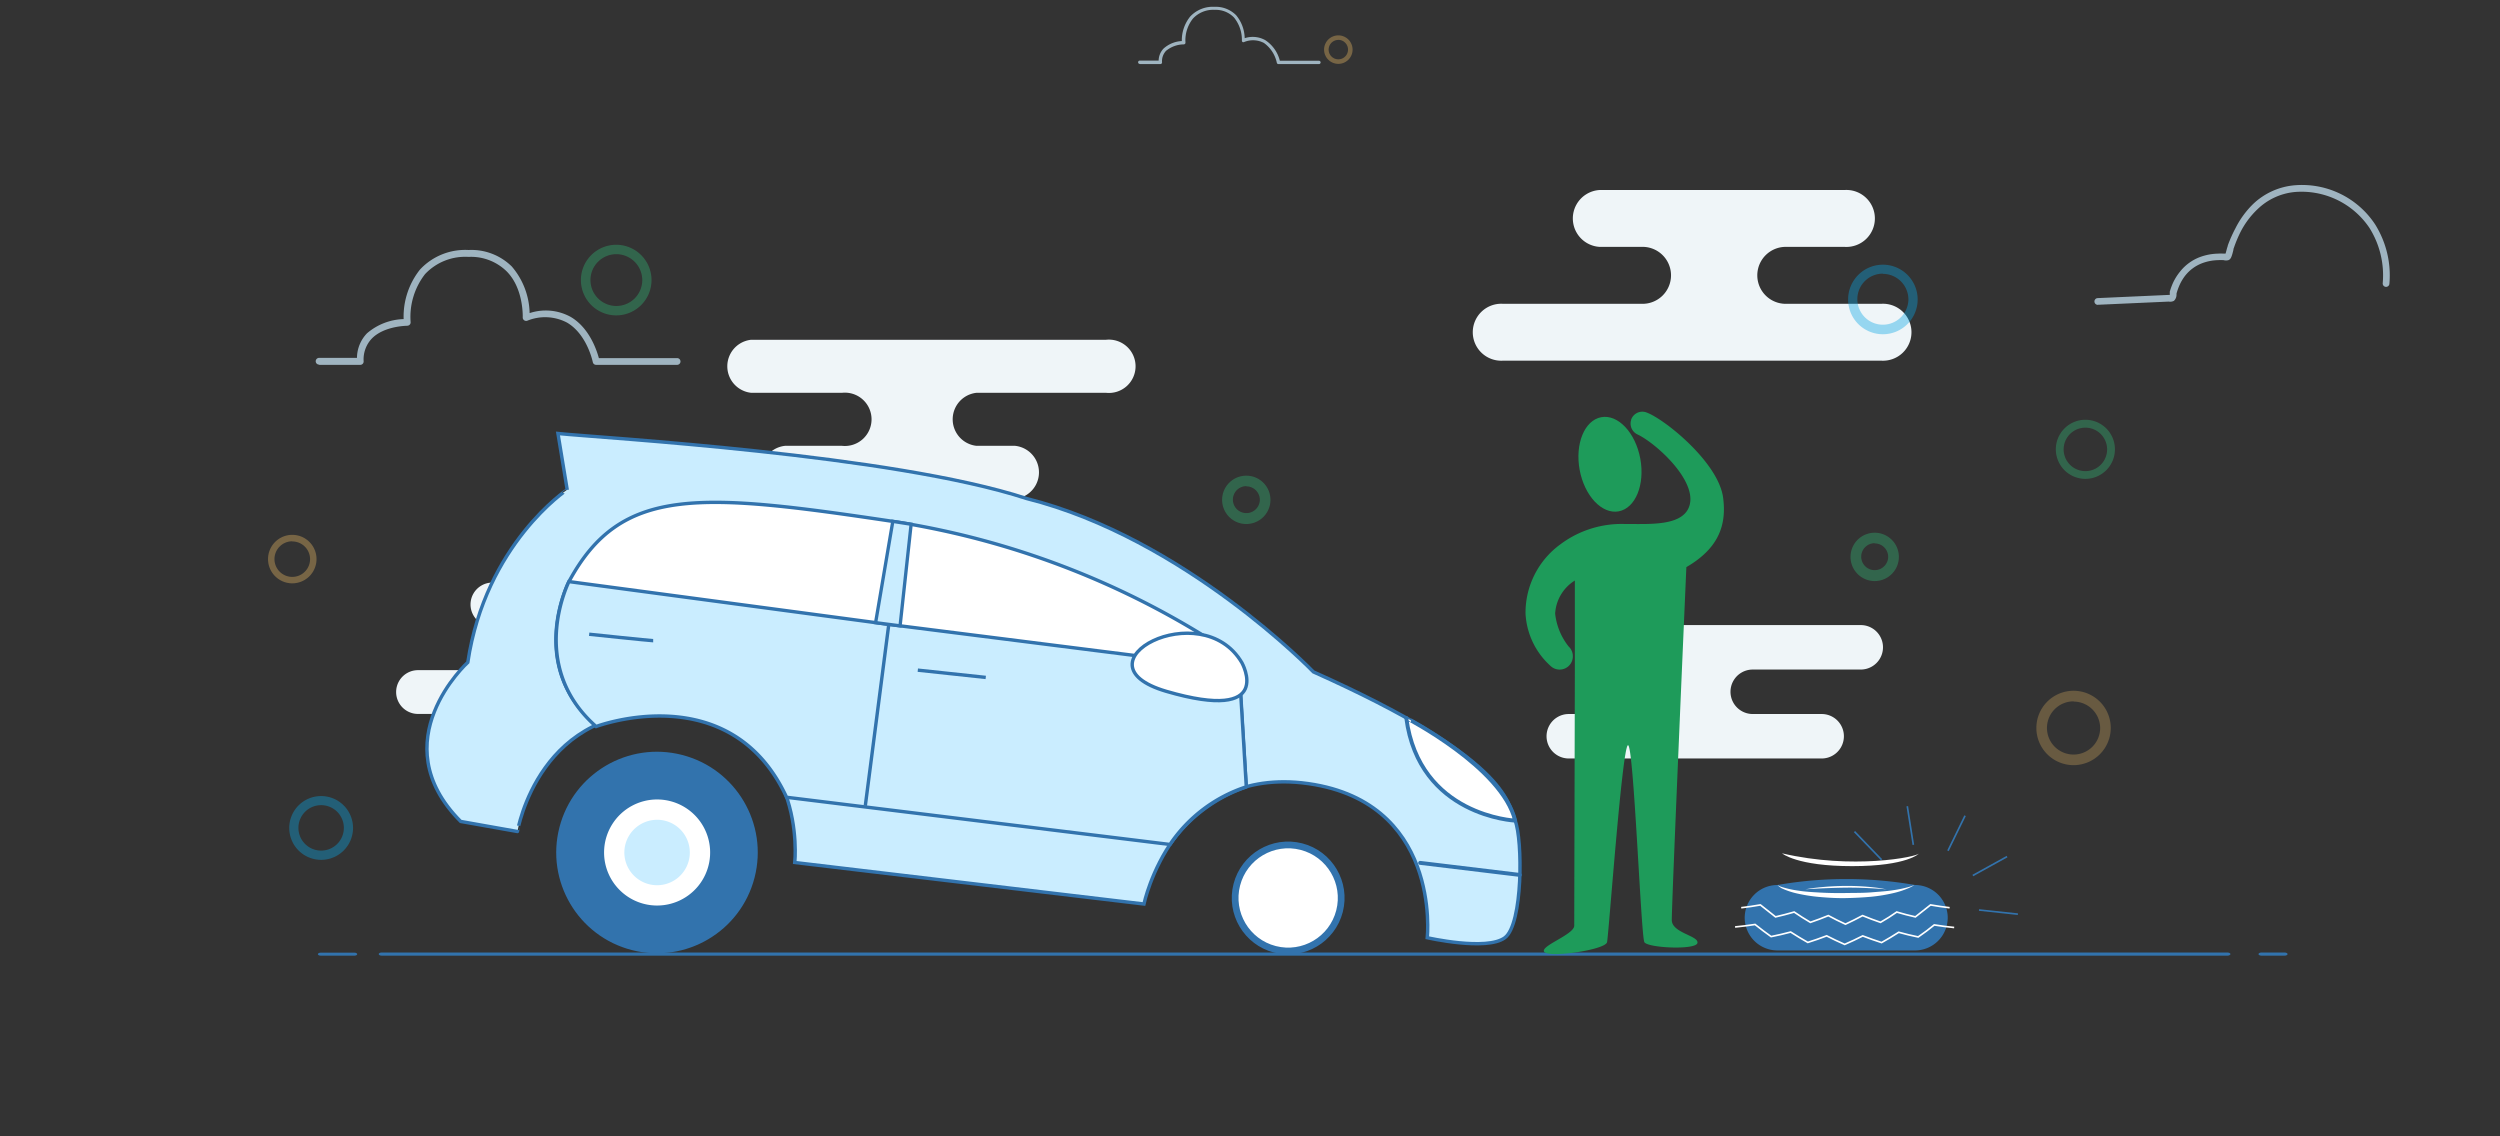 <svg id="Layer_1" data-name="Layer 1" xmlns="http://www.w3.org/2000/svg" viewBox="0 0 330 150"><rect x="0" y="0" width="330" height="150" fill="#333333" stroke="none"/><defs><style>.cls-1{fill:#eff5f8;}.cls-2{opacity:0.7;}.cls-3{fill:#cdebfc;}.cls-4{opacity:0.3;}.cls-5{fill:#e3b462;}.cls-6{opacity:0.39;}.cls-7{fill:#0aa5e3;}.cls-8{fill:#32b475;}.cls-9{fill:#3273ad;}.cls-10,.cls-14,.cls-18{fill:#caedff;}.cls-10,.cls-11,.cls-12,.cls-13,.cls-16,.cls-17,.cls-18,.cls-20{stroke:#3273ad;}.cls-10,.cls-11,.cls-17,.cls-18,.cls-20,.cls-21{stroke-miterlimit:10;}.cls-10,.cls-11,.cls-17{stroke-width:0.45px;}.cls-11,.cls-12,.cls-13,.cls-15,.cls-16{fill:#fff;}.cls-12,.cls-13,.cls-16{stroke-linecap:round;stroke-linejoin:round;}.cls-12{stroke-width:0.52px;}.cls-13{stroke-width:0.45px;}.cls-16{stroke-width:0.89px;}.cls-17,.cls-20,.cls-21{fill:none;}.cls-18{stroke-width:0.44px;}.cls-19{fill:#1e9b5a;}.cls-20,.cls-21{stroke-width:0.22px;}.cls-21{stroke:#fff;}</style></defs><title>interview-expired</title><path class="cls-1" d="M245.62,82.51H212.24a2.93,2.93,0,1,0,0,5.87h4.35a2.93,2.93,0,1,1,0,5.87h-9.51a2.93,2.93,0,0,0,0,5.87h33.38a2.93,2.93,0,0,0,0-5.87h-9.1a2.93,2.93,0,1,1,0-5.87h14.26a2.93,2.93,0,1,0,0-5.87Z"/><path class="cls-1" d="M55.1,94.24H93.55a2.89,2.89,0,1,0,0-5.78H83.68a2.89,2.89,0,0,1,0-5.78h6.18a2.89,2.89,0,1,0,0-5.78H65a2.89,2.89,0,1,0,0,5.78h4.18a2.89,2.89,0,0,1,0,5.78h-14a2.89,2.89,0,1,0,0,5.78Z"/><path class="cls-1" d="M198.36,47.61h50a3.76,3.76,0,1,0,0-7.51H235.53a3.76,3.76,0,0,1,0-7.51h8a3.76,3.76,0,1,0,0-7.51H211.18a3.76,3.76,0,0,0,0,7.51h5.44a3.76,3.76,0,1,1,0,7.51H198.36a3.76,3.76,0,1,0,0,7.51Z"/><path class="cls-1" d="M146,44.85H99.15a3.52,3.52,0,0,0,0,7h12a3.52,3.52,0,1,1,0,7h-7.53a3.52,3.52,0,0,0,0,7H134a3.52,3.52,0,0,0,0-7h-5.1a3.52,3.52,0,0,1,0-7H146a3.52,3.52,0,1,0,0-7Z"/><g class="cls-2"><path class="cls-3" d="M42.13,48.16h5.43A.44.44,0,0,0,48,47.7a4,4,0,0,1,1.07-3c1.65-1.7,4.66-1.69,4.68-1.7a.49.49,0,0,0,.34-.15.44.44,0,0,0,.11-.35,9.2,9.2,0,0,1,1.91-6.32,7.28,7.28,0,0,1,5.74-2.27,6.73,6.73,0,0,1,5.05,1.93C69.15,38.13,69,41.86,69,41.9a.45.45,0,0,0,.18.37.45.45,0,0,0,.41.07,6.21,6.21,0,0,1,5.25.24c2.66,1.55,3.4,5.18,3.41,5.22a.44.44,0,0,0,.44.36H89.38a.44.44,0,1,0,0-.89H79.05c-.27-1-1.24-4-3.74-5.45a6.81,6.81,0,0,0-5.4-.49,9.76,9.76,0,0,0-2.35-6.15A7.58,7.58,0,0,0,61.86,33a8.15,8.15,0,0,0-6.42,2.58,10,10,0,0,0-2.16,6.54A7.77,7.77,0,0,0,48.44,44a4.73,4.73,0,0,0-1.32,3.24h-5a.44.44,0,1,0,0,.89Z"/></g><g class="cls-2"><path class="cls-3" d="M150.45,8.46h2.72a.22.22,0,0,0,.22-.23,2,2,0,0,1,.53-1.52,3.72,3.72,0,0,1,2.34-.85.25.25,0,0,0,.17-.08.22.22,0,0,0,.05-.18,4.6,4.6,0,0,1,1-3.16,3.64,3.64,0,0,1,2.87-1.14,3.36,3.36,0,0,1,2.53,1,4.68,4.68,0,0,1,1.05,3.06.22.22,0,0,0,.09.19.23.23,0,0,0,.2,0,3.11,3.11,0,0,1,2.62.12,4.32,4.32,0,0,1,1.7,2.61.22.22,0,0,0,.22.18h5.34a.22.22,0,1,0,0-.44h-5.16A4.56,4.56,0,0,0,167,5.29a3.41,3.41,0,0,0-2.7-.25A4.88,4.88,0,0,0,163.16,2a3.79,3.79,0,0,0-2.85-1.1,4.08,4.08,0,0,0-3.21,1.29A5,5,0,0,0,156,5.42a3.88,3.88,0,0,0-2.42,1A2.36,2.36,0,0,0,152.94,8h-2.49a.22.22,0,1,0,0,.44Z"/></g><g class="cls-2"><path class="cls-3" d="M276.93,40.23h0l9.34-.42a1.08,1.08,0,0,0,.69-.1,1.12,1.12,0,0,0,.34-.81c0-.06,0-.12,0-.15a8.13,8.13,0,0,1,.32-.93,6.14,6.14,0,0,1,.83-1.44,5.2,5.2,0,0,1,2.19-1.62,6.44,6.44,0,0,1,2.11-.42,7,7,0,0,1,.77,0,1.17,1.17,0,0,0,.63,0c.33-.12.45-.49.66-1.36,0-.14.06-.25.08-.31a16.78,16.78,0,0,1,.9-2.13A11.1,11.1,0,0,1,298,27.61a8.19,8.19,0,0,1,4.86-2.26,10.8,10.8,0,0,1,9.91,4.74,11.77,11.77,0,0,1,1.75,7.29.44.44,0,0,0,.88.09,12.69,12.69,0,0,0-1.89-7.86,11.56,11.56,0,0,0-10.76-5.14,9.07,9.07,0,0,0-5.38,2.5,12,12,0,0,0-2.3,3.18,17.59,17.59,0,0,0-1,2.25c0,.07-.06.22-.11.39s-.12.49-.19.69l-.18,0a8.37,8.37,0,0,0-.87,0,7.34,7.34,0,0,0-2.4.48,6.1,6.1,0,0,0-2.56,1.9,7,7,0,0,0-1,1.65,9.06,9.06,0,0,0-.35,1c0,.05,0,.15,0,.26l0,.16h-.16l-9.34.42a.44.44,0,0,0,0,.89Z"/></g><g class="cls-4"><path class="cls-5" d="M273.71,101a4.91,4.91,0,1,1,4.91-4.91A4.91,4.91,0,0,1,273.71,101Zm0-8.42a3.51,3.51,0,1,0,3.51,3.51A3.51,3.51,0,0,0,273.71,92.61Z"/></g><g class="cls-6"><path class="cls-7" d="M248.54,44.12a4.59,4.59,0,1,1,4.59-4.59A4.59,4.59,0,0,1,248.54,44.12Zm0-8a3.37,3.37,0,1,0,3.37,3.37A3.38,3.38,0,0,0,248.54,36.15Z"/><path class="cls-8" d="M81.36,41.63A4.66,4.66,0,1,1,86,37,4.66,4.66,0,0,1,81.36,41.63Zm0-8.08A3.42,3.42,0,1,0,84.78,37,3.43,3.43,0,0,0,81.36,33.55Z"/><path class="cls-8" d="M275.27,63.21a3.9,3.9,0,1,1,3.9-3.9A3.9,3.9,0,0,1,275.27,63.21Zm0-6.76a2.87,2.87,0,1,0,2.87,2.87A2.87,2.87,0,0,0,275.27,56.45Z"/><path class="cls-8" d="M247.46,76.7a3.19,3.19,0,1,1,3.19-3.19A3.19,3.19,0,0,1,247.46,76.7Zm0-5a1.78,1.78,0,1,0,1.78,1.78A1.78,1.78,0,0,0,247.46,71.73Z"/><path class="cls-8" d="M164.52,69.17A3.19,3.19,0,1,1,167.7,66,3.19,3.19,0,0,1,164.52,69.17Zm0-5A1.78,1.78,0,1,0,166.3,66,1.78,1.78,0,0,0,164.52,64.2Z"/><path class="cls-5" d="M176.66,8.43a1.88,1.88,0,1,1,1.88-1.88A1.88,1.88,0,0,1,176.66,8.43Zm0-3.16a1.28,1.28,0,1,0,1.28,1.28A1.29,1.29,0,0,0,176.66,5.26Z"/><path class="cls-5" d="M38.58,77a3.2,3.2,0,1,1,3.2-3.2A3.2,3.2,0,0,1,38.58,77Zm0-5.55a2.35,2.35,0,1,0,2.35,2.35A2.35,2.35,0,0,0,38.58,71.47Z"/><path class="cls-7" d="M42.39,113.5a4.21,4.21,0,1,1,4.21-4.21A4.21,4.21,0,0,1,42.39,113.5Zm0-7.22a3,3,0,1,0,3,3A3,3,0,0,0,42.39,106.28Z"/></g><path class="cls-9" d="M46.76,126.15H42.35c-.22,0-.39-.09-.39-.2s.18-.2.39-.2h4.41c.22,0,.39.09.39.2S47,126.15,46.76,126.15Z"/><path class="cls-9" d="M294,126.15H50.41c-.23,0-.42-.09-.42-.21s.19-.21.42-.21H294c.23,0,.42.09.42.21S294.21,126.15,294,126.15Z"/><path class="cls-9" d="M301.54,126.15h-3c-.23,0-.42-.09-.42-.21s.19-.21.42-.21h3c.23,0,.42.09.42.21S301.77,126.15,301.54,126.15Z"/><path class="cls-10" d="M188.4,123.78s7.85,1.78,10.24,0S201,110.88,200,108.32s-1.24-8.27-26.63-19.63c0,0-17-17.64-37.84-22.88-17.8-5.82-56.16-8-61.88-8.59l1.22,7.42S64.1,71.77,61.75,87.43c0,0-11.48,10.42-.94,21l7.49,1.33S71.17,92.5,89,94.21s15.91,19.64,15.91,19.64L151,119.33s3.73-17.81,20.85-16C190.37,105.38,188.4,123.78,188.4,123.78Z"/><path class="cls-11" d="M114.22,106.36l-10.39-1.31c-7.12-16.18-25.14-9.34-25.14-9.34-9.27-7.86-3.59-18.94-3.59-18.94C82,64,92.36,65,118.56,68.93a110,110,0,0,1,44.89,17.95l1.06,17a20.17,20.17,0,0,0-10,7.48l-40.29-5L119,69"/><path class="cls-10" d="M163.59,88.27l-46.27-5.85L75.1,76.77S69.51,87.83,78.69,95.9c0,0,17.72-6.7,25.14,9.34l50.6,6.23a19.38,19.38,0,0,1,10.08-7.61l-1-16.69"/><path class="cls-12" d="M200,108.32s-12.68-.57-14.37-13.56C185.6,94.77,198.3,101.27,200,108.32Z"/><line class="cls-12" x1="200.62" y1="115.49" x2="187.46" y2="113.9"/><line class="cls-11" x1="130.12" y1="89.42" x2="121.15" y2="88.46"/><path class="cls-11" d="M86.22,84.57c-.37,0-8.45-.85-8.45-.85"/><path class="cls-13" d="M163.93,87.48s4.48,8-10,3.77C141.4,87.56,158.58,78.39,163.93,87.48Z"/><circle class="cls-9" cx="86.73" cy="112.53" r="13.3" transform="translate(-43.88 168.46) rotate(-75.56)"/><path class="cls-14" d="M86.74,118.19a5.72,5.72,0,0,1-1.42-.18,5.66,5.66,0,0,1,1.41-11.14,5.67,5.67,0,0,1,5.49,7.07,5.66,5.66,0,0,1-5.48,4.25Z"/><path class="cls-15" d="M86.73,108.21a4.32,4.32,0,1,1-4.18,3.25,4.34,4.34,0,0,1,4.18-3.25m0-2.68a7,7,0,1,0,1.75.22,7,7,0,0,0-1.75-.22Z"/><circle class="cls-16" cx="170.04" cy="118.54" r="7" transform="translate(12.84 253.64) rotate(-75.56)"/><line class="cls-17" x1="117.32" y1="82.42" x2="114.22" y2="106.36"/><polygon class="cls-18" points="118.81 82.61 115.58 82.19 117.85 68.82 120.27 69.2 118.81 82.61"/><path class="cls-19" d="M222.6,74.86s-2,45.72-1.92,46.67c.11,1.64,3.6,2,3.38,2.95s-6.55.65-7-.11-1.41-26.19-2.17-26-2.54,25-2.76,26-7.49,2.07-8.26,1.31,3.93-2.29,3.93-3.49c0-.8.05-20.74.08-33.63v-6.2c0-2.63,0-5.73,0-5.73A5.5,5.5,0,0,0,205.28,81a8.43,8.43,0,0,0,1.79,4.35,1.72,1.72,0,0,1,.54,1.39h0A1.74,1.74,0,0,1,204.78,88a10,10,0,0,1-3.41-7A11.16,11.16,0,0,1,206,71.83a13.48,13.48,0,0,1,8.55-2.66h.57c2.82,0,6.62.18,7.72-2,1.66-3.31-4.13-8.61-6.7-9.83a1.57,1.57,0,0,1-.84-1.86l0-.05a1.56,1.56,0,0,1,2-1c2.45.88,9.61,6.68,10.16,11.33C227.93,69.45,226.75,72.45,222.6,74.86Z"/><ellipse class="cls-19" cx="212.52" cy="61.29" rx="4.07" ry="6.32" transform="translate(-7.61 39.71) rotate(-10.49)"/><line class="cls-20" x1="266.36" y1="120.67" x2="261.23" y2="120.12"/><line class="cls-20" x1="264.93" y1="113.07" x2="260.41" y2="115.57"/><line class="cls-20" x1="259.39" y1="107.67" x2="257.13" y2="112.3"/><line class="cls-20" x1="251.76" y1="106.42" x2="252.56" y2="111.52"/><line class="cls-20" x1="244.79" y1="109.77" x2="248.37" y2="113.49"/><path class="cls-9" d="M252.77,125.46H234.62a4.33,4.33,0,0,1-4.32-4.32h0a4.33,4.33,0,0,1,4.32-4.32,52.8,52.8,0,0,1,18.16,0,4.33,4.33,0,0,1,4.32,4.32h0A4.33,4.33,0,0,1,252.77,125.46Z"/><path class="cls-21" d="M257.35,119.82q-1.28-.15-2.52-.37-1,.81-2,1.58-1.25-.28-2.46-.64-1,.71-2.14,1.36-1.21-.41-2.37-.89-1.1.59-2.26,1.13-1.16-.53-2.26-1.13-1.16.48-2.37.89-1.1-.65-2.14-1.36-1.21.35-2.46.64-1-.77-2-1.58-1.24.22-2.53.37"/><path class="cls-21" d="M257.95,122.43q-1.34-.13-2.63-.34-1,.82-2.12,1.59-1.31-.27-2.57-.62-1.1.71-2.26,1.36-1.27-.41-2.49-.88-1.16.59-2.38,1.12-1.22-.53-2.38-1.13-1.22.47-2.49.87-1.16-.66-2.26-1.37-1.27.34-2.58.6-1.09-.77-2.12-1.6-1.3.2-2.64.33"/><path class="cls-15" d="M235.23,112.64s1.92,1.69,9.25,1.69,8.87-1.69,8.87-1.69C253,113.13,244.54,114.81,235.23,112.64Z"/><path class="cls-15" d="M238.31,117.39s.66-.13,1.67-.24a36.6,36.6,0,0,1,3.71-.21,32.43,32.43,0,0,1,3.71.2c.5.05.92.13,1.21.18l.46.08s-2.69-.26-5.38-.23S238.31,117.39,238.31,117.39Z"/><path class="cls-15" d="M234.62,116.83a3.5,3.5,0,0,0,.73.3,13.06,13.06,0,0,0,2,.43c.85.14,1.85.2,2.93.26s2.23.08,3.37.06,2.3,0,3.38-.09,2.08-.15,2.93-.29a16,16,0,0,0,2-.42,5.11,5.11,0,0,0,.75-.27,3.76,3.76,0,0,1-.7.39,11.53,11.53,0,0,1-2,.67,22.37,22.37,0,0,1-3,.5c-1.09.1-2.27.16-3.42.18s-2.33-.05-3.42-.15a21.86,21.86,0,0,1-3-.47,10.08,10.08,0,0,1-2-.68A2.84,2.84,0,0,1,234.62,116.83Z"/></svg>